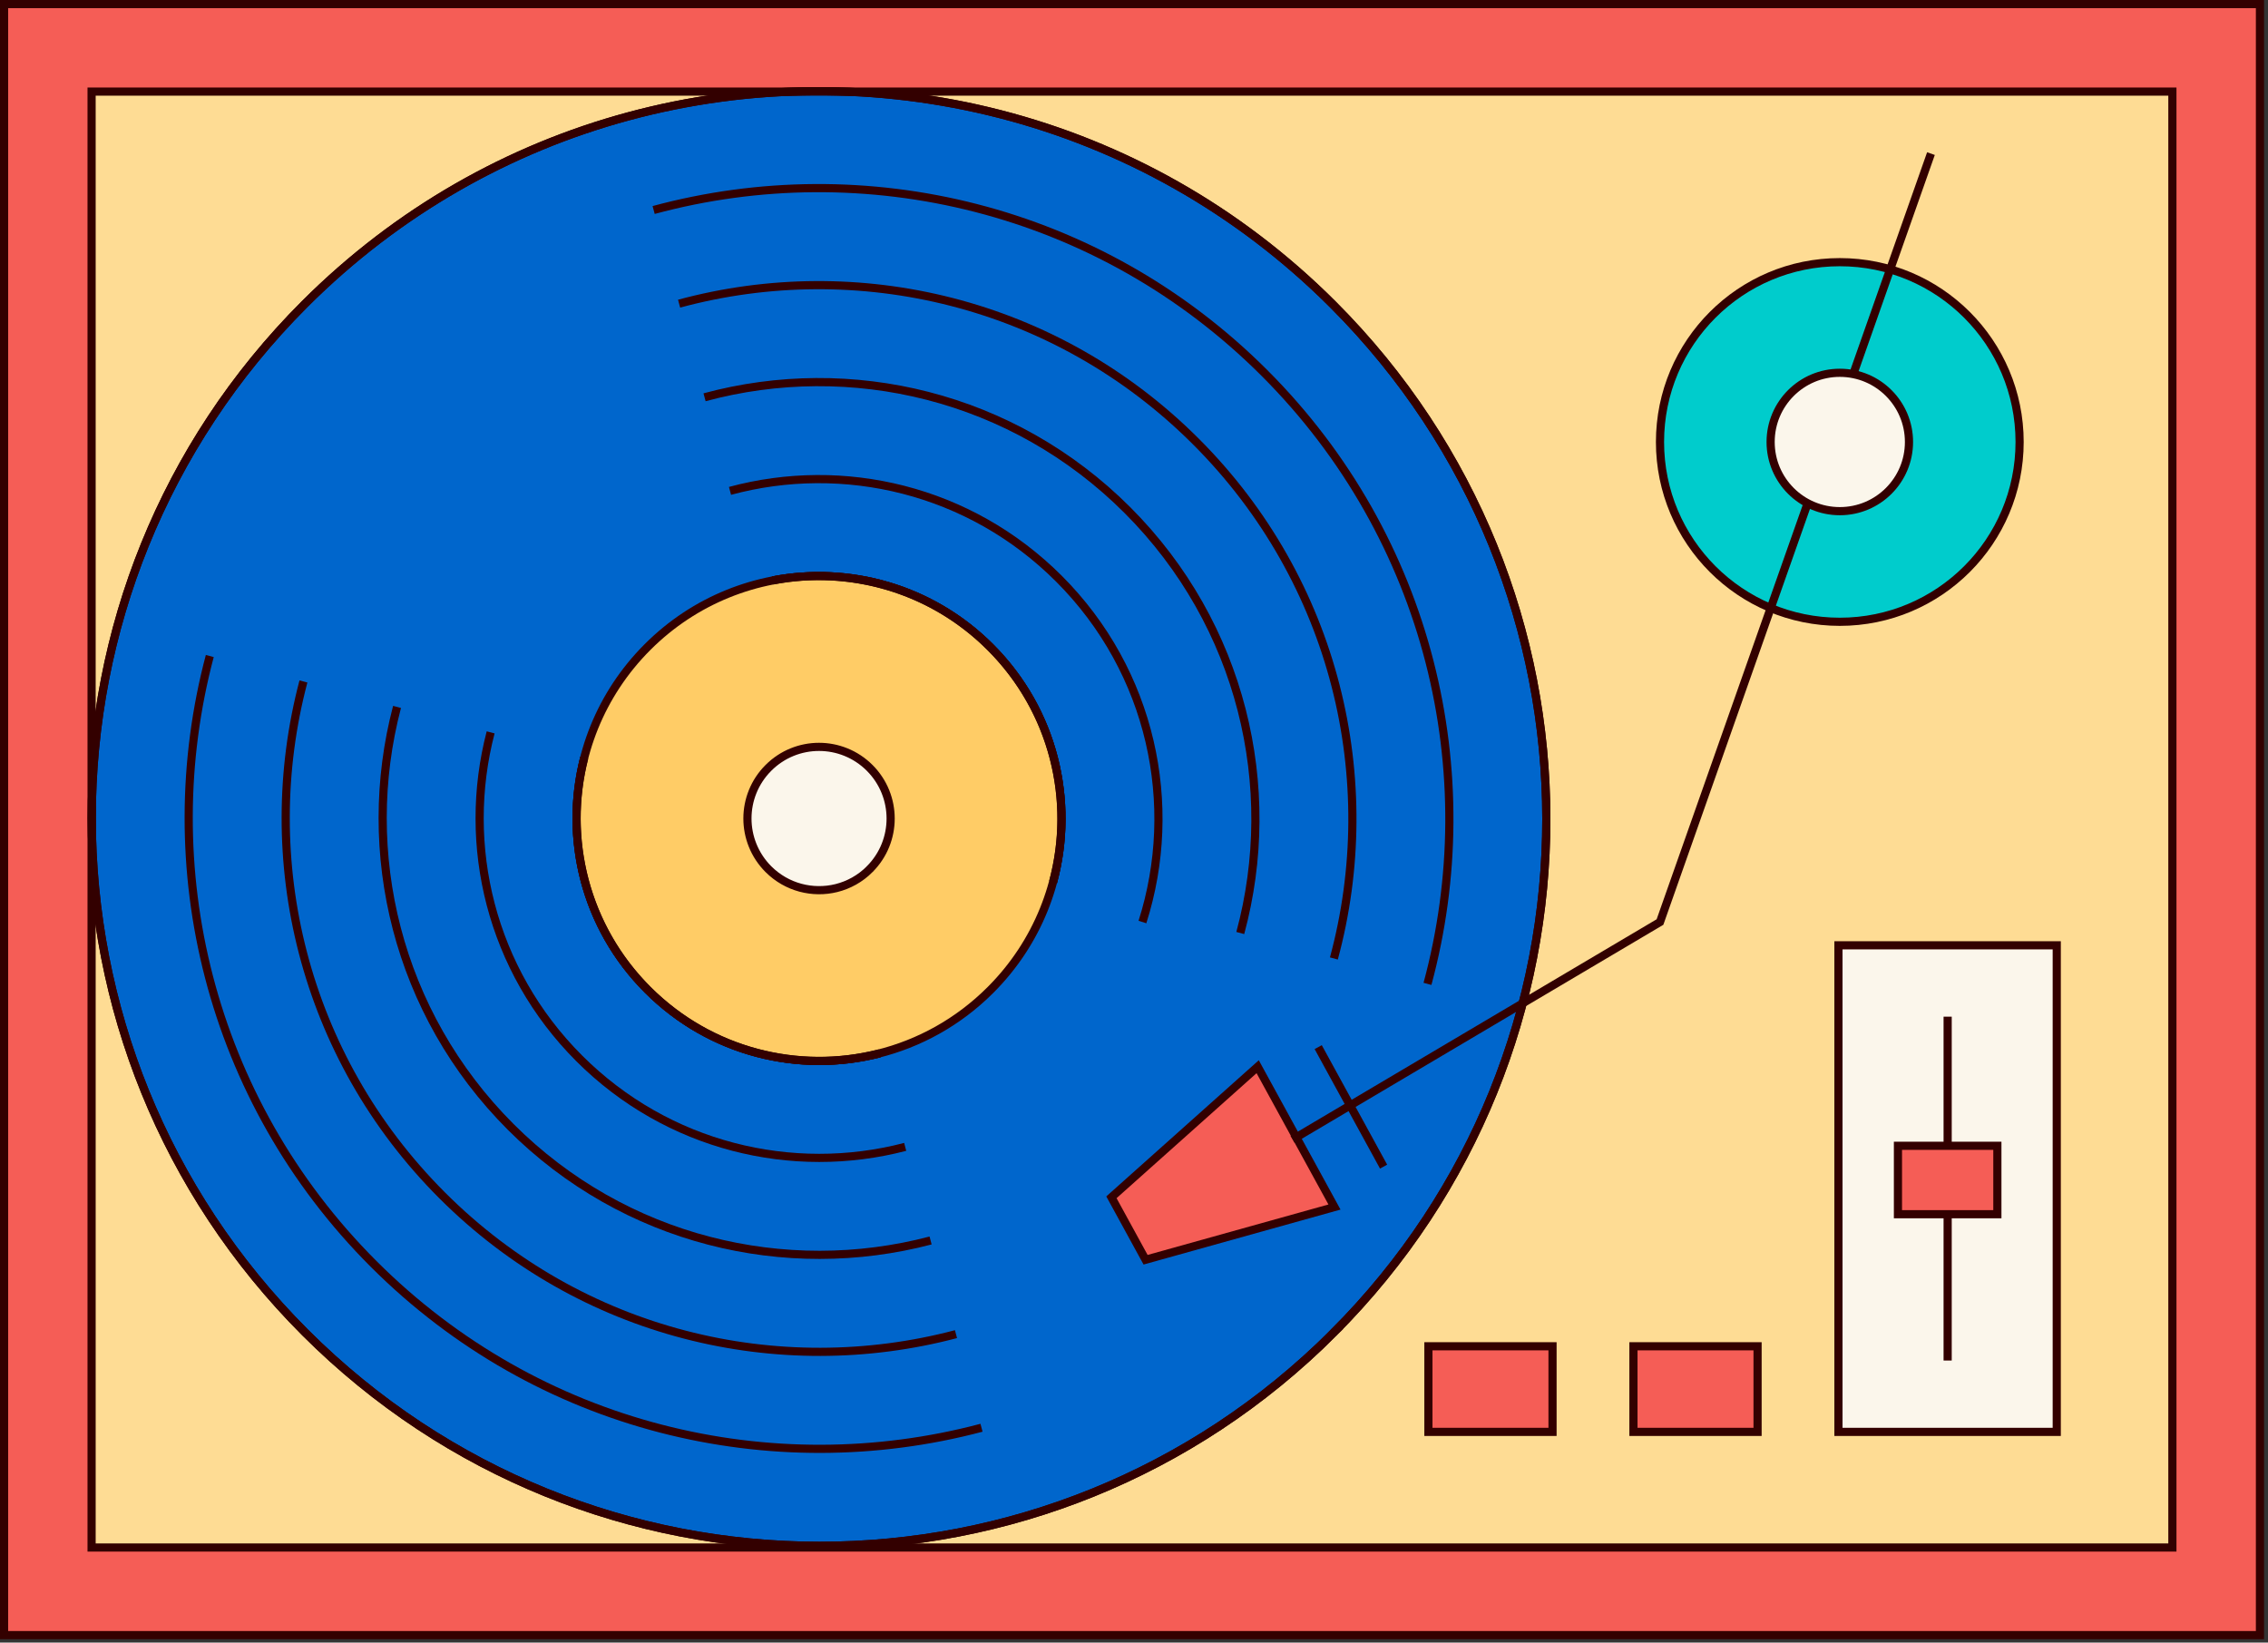 <svg width="417" height="302" viewBox="0 0 417 302" fill="none" xmlns="http://www.w3.org/2000/svg">
<rect x="0" y="0" width="417" height="302" fill="#333333" stroke="none"/>
<g clip-path="url(#clip0_392_29235)">
<path d="M415.52 0.75H399.43H16.84H0.75V16.84V284.52V300.62H16.84H399.43H415.52V284.52V16.84V0.75Z" fill="#F55D56"/>
<path d="M399.42 16.84H16.84V284.52H399.42V16.84Z" fill="#FEDC94"/>
<path d="M245.16 245.06C297.39 192.83 297.36 108.26 245.08 55.99C209.94 20.84 160.2 9.31 115.5 21.4C93.72 27.29 73.13 38.8 56.02 55.91C3.79 108.14 3.82 192.71 56.1 244.98C108.37 297.25 192.94 297.29 245.17 245.06H245.16Z" fill="#0066CC" stroke="#330000" stroke-width="1.5" stroke-miterlimit="10"/>
<path d="M107.42 139.33C103.63 154.09 107.52 170.41 119.09 181.99C130.66 193.56 146.99 197.46 161.75 193.66" stroke="#330000" stroke-width="1.5" stroke-miterlimit="10"/>
<path d="M193.621 162.18C197.651 147.28 193.811 130.7 182.091 118.98C171.201 108.09 156.101 104 142.061 106.72" stroke="#330000" stroke-width="1.5" stroke-miterlimit="10"/>
<path d="M182.11 182.01C199.52 164.6 199.51 136.41 182.08 118.99C164.66 101.57 136.47 101.55 119.06 118.96C101.65 136.37 101.66 164.56 119.09 181.98C130.57 193.46 146.71 197.38 161.37 193.75C168.97 191.87 176.17 187.95 182.11 182.01Z" fill="#FFCC66"/>
<path d="M159.901 159.8C165.041 154.66 165.041 146.33 159.901 141.18C154.751 136.03 146.421 136.03 141.281 141.18C136.141 146.32 136.141 154.65 141.281 159.8C144.671 163.19 149.441 164.35 153.771 163.28C156.021 162.72 158.141 161.57 159.901 159.81V159.8Z" fill="#FBF6EB"/>
<path d="M338.271 114.32C356.529 114.32 371.331 99.519 371.331 81.26C371.331 63.002 356.529 48.2 338.271 48.2C320.012 48.2 305.211 63.002 305.211 81.26C305.211 99.519 320.012 114.32 338.271 114.32Z" fill="#00CCCC"/>
<path d="M210.63 231.61L204.35 220.13L231.24 196.12L245.36 221.92L210.63 231.61Z" fill="#F55D56"/>
<path d="M338.271 93.98C345.296 93.98 350.991 88.285 350.991 81.26C350.991 74.235 345.296 68.54 338.271 68.54C331.246 68.54 325.551 74.235 325.551 81.26C325.551 88.285 331.246 93.98 338.271 93.98Z" fill="#FBF6EB"/>
<path d="M378.16 173.8H338.02V263.26H378.16V173.8Z" fill="#FBF6EB"/>
<path d="M323.15 247.52H300.33V263.26H323.15V247.52Z" fill="#F55D56"/>
<path d="M285.451 247.52H262.631V263.26H285.451V247.52Z" fill="#F55D56"/>
<path d="M367.241 210.66H348.961V223.24H367.241V210.66Z" fill="#F55D56"/>
<path d="M245.16 245.06C297.39 192.83 297.36 108.26 245.08 55.99C209.94 20.84 160.2 9.31 115.5 21.4C93.72 27.29 73.13 38.8 56.02 55.91C3.79 108.14 3.82 192.71 56.1 244.98C108.37 297.25 192.94 297.29 245.17 245.06H245.16Z" stroke="#330000" stroke-width="1.5" stroke-miterlimit="10"/>
<path d="M38.571 120.61C28.331 159.21 38.371 202.06 68.691 232.38C99.011 262.7 141.861 272.74 180.461 262.5" stroke="#330000" stroke-width="1.5" stroke-miterlimit="10"/>
<path d="M262.46 180.89C272.94 142.15 262.95 99.04 232.49 68.58C202.03 38.12 158.92 28.13 120.18 38.61" stroke="#330000" stroke-width="1.5" stroke-miterlimit="10"/>
<path d="M55.79 125.29C47.16 157.93 55.66 194.15 81.3 219.78C106.93 245.41 143.14 253.91 175.77 245.29" stroke="#330000" stroke-width="1.5" stroke-miterlimit="10"/>
<path d="M245.251 176.22C254.121 143.44 245.661 106.96 219.891 81.19C194.121 55.42 157.641 46.96 124.861 55.83" stroke="#330000" stroke-width="1.5" stroke-miterlimit="10"/>
<path d="M73 129.97C65.98 156.65 72.95 186.24 93.89 207.18C114.83 228.12 144.42 235.09 171.1 228.07" stroke="#330000" stroke-width="1.5" stroke-miterlimit="10"/>
<path d="M228.041 171.54C235.291 144.72 228.381 114.88 207.291 93.79C186.201 72.7 156.361 65.78 129.541 73.04" stroke="#330000" stroke-width="1.5" stroke-miterlimit="10"/>
<path d="M90.211 134.65C84.801 155.37 90.231 178.32 106.491 194.58C122.751 210.84 145.711 216.27 166.431 210.86" stroke="#330000" stroke-width="1.5" stroke-miterlimit="10"/>
<path d="M210.051 169.52C216.911 148 211.791 123.49 194.691 106.39C178.291 89.99 155.081 84.61 134.221 90.25" stroke="#330000" stroke-width="1.5" stroke-miterlimit="10"/>
<path d="M107.42 139.33C103.63 154.09 107.52 170.41 119.09 181.99C130.66 193.56 146.99 197.46 161.75 193.66" stroke="#330000" stroke-width="1.5" stroke-miterlimit="10"/>
<path d="M193.621 162.18C197.651 147.28 193.811 130.7 182.091 118.98C171.201 108.09 156.101 104 142.061 106.72" stroke="#330000" stroke-width="1.5" stroke-miterlimit="10"/>
<path d="M182.11 182.01C199.52 164.6 199.51 136.41 182.08 118.99C164.66 101.57 136.47 101.55 119.06 118.96C101.65 136.37 101.66 164.56 119.09 181.98C130.57 193.46 146.71 197.38 161.37 193.75C168.97 191.87 176.17 187.95 182.11 182.01Z" stroke="#330000" stroke-width="1.5" stroke-miterlimit="10"/>
<path d="M159.901 159.8C165.041 154.66 165.041 146.33 159.901 141.18C154.751 136.03 146.421 136.03 141.281 141.18C136.141 146.32 136.141 154.65 141.281 159.8C144.671 163.19 149.441 164.35 153.771 163.28C156.021 162.72 158.141 161.57 159.901 159.81V159.8Z" stroke="#330000" stroke-width="1.5" stroke-miterlimit="10"/>
<path d="M415.52 0.75H399.43H16.84H0.75V16.84V284.52V300.62H16.84H399.43H415.52V284.52V16.84V0.75Z" stroke="#330000" stroke-width="1.5" stroke-miterlimit="10" stroke-linecap="round"/>
<path d="M399.42 16.84H16.84V284.52H399.42V16.84Z" stroke="#330000" stroke-width="1.5" stroke-miterlimit="10"/>
<path d="M338.271 114.32C356.529 114.32 371.331 99.519 371.331 81.26C371.331 63.001 356.529 48.2 338.271 48.2C320.012 48.2 305.211 63.001 305.211 81.26C305.211 99.519 320.012 114.32 338.271 114.32Z" stroke="#330000" stroke-width="1.5" stroke-miterlimit="10"/>
<path d="M332.36 92.52L305.21 169.52L237.66 209.5" stroke="#330000" stroke-width="1.5" stroke-miterlimit="10"/>
<path d="M355.03 28.24L340.74 68.78" stroke="#330000" stroke-width="1.5" stroke-miterlimit="10"/>
<path d="M210.63 231.61L204.35 220.13L231.24 196.12L245.36 221.92L210.63 231.61Z" stroke="#330000" stroke-width="1.5" stroke-miterlimit="10"/>
<path d="M242.369 192.52L254.389 214.49" stroke="#330000" stroke-width="1.5" stroke-miterlimit="10"/>
<path d="M338.271 93.98C345.296 93.98 350.991 88.285 350.991 81.26C350.991 74.235 345.296 68.54 338.271 68.54C331.246 68.54 325.551 74.235 325.551 81.26C325.551 88.285 331.246 93.98 338.271 93.98Z" stroke="#330000" stroke-width="1.5" stroke-miterlimit="10"/>
<path d="M378.16 173.8H338.02V263.26H378.16V173.8Z" stroke="#330000" stroke-width="1.5" stroke-miterlimit="10"/>
<path d="M323.15 247.52H300.33V263.26H323.15V247.52Z" stroke="#330000" stroke-width="1.5" stroke-miterlimit="10"/>
<path d="M285.451 247.52H262.631V263.26H285.451V247.52Z" stroke="#330000" stroke-width="1.5" stroke-miterlimit="10"/>
<path d="M358.1 210.66V186.92" stroke="#330000" stroke-width="1.5" stroke-miterlimit="10"/>
<path d="M358.1 250.14V223.24" stroke="#330000" stroke-width="1.5" stroke-miterlimit="10"/>
<path d="M367.241 210.66H348.961V223.24H367.241V210.66Z" stroke="#330000" stroke-width="1.5" stroke-miterlimit="10"/>
</g>
<defs>
<clipPath id="clip0_392_29235">
<rect width="416.27" height="301.37" fill="white"/>
</clipPath>
</defs>
</svg>
